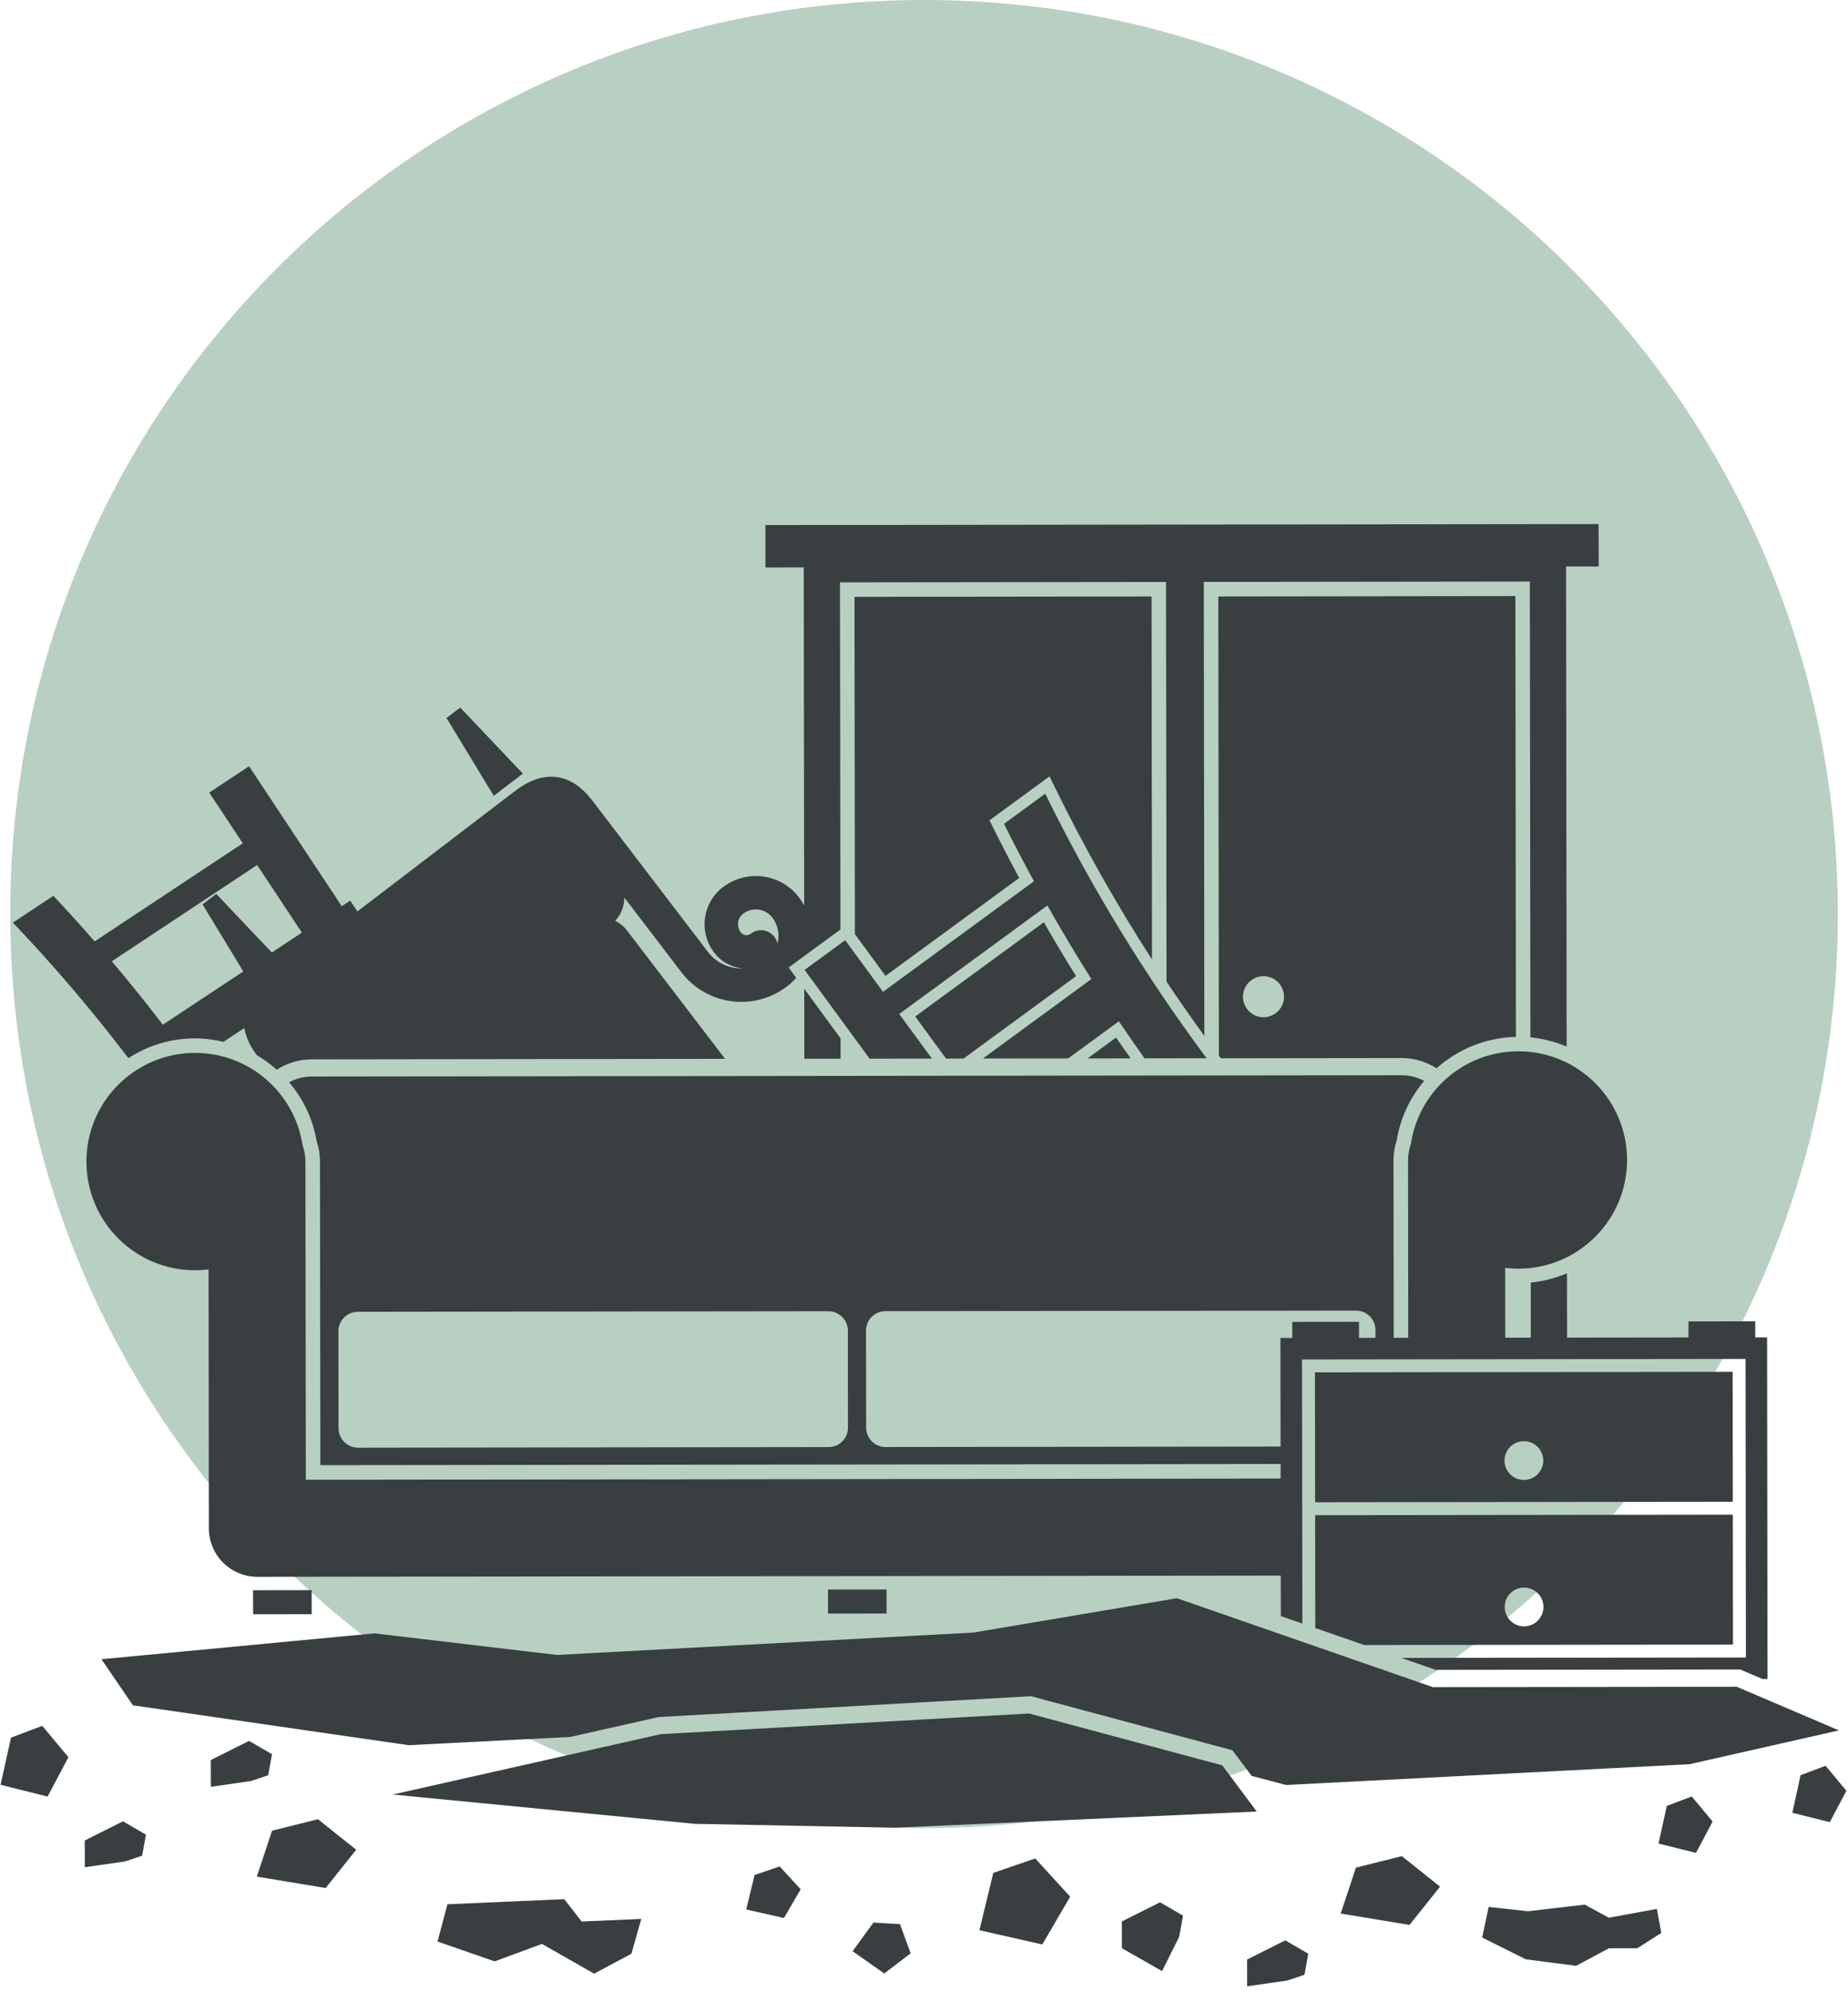 <svg width="284" height="306" viewBox="0 0 284 306" fill="none" xmlns="http://www.w3.org/2000/svg">
<g clip-path="url(#clip0_19_13)">
<path fill-rule="evenodd" clip-rule="evenodd" d="M142.008 0C219.66 0 282.439 62.935 282.439 140.43C282.439 218.082 219.503 280.861 142.008 280.861C64.357 280.861 1.578 217.925 1.578 140.43C1.422 62.935 64.357 0 142.008 0Z" fill="#B8D0C2"/>
<path d="M70.726 108.704L68.622 110.31L75.881 122.262L80.352 118.851L70.726 108.704Z" fill="#393E41"/>
<path d="M111.252 136.186C111.259 136.18 111.269 136.178 111.275 136.174C111.282 136.168 111.292 136.163 111.298 136.157C111.284 136.168 111.265 136.176 111.252 136.186Z" fill="#393E41"/>
<path d="M129.18 162.651L129.176 159.525L123.598 151.912L123.612 162.658L129.18 162.651Z" fill="#393E41"/>
<path d="M136.083 149.93L156.632 134.883C155.207 132.239 153.923 129.764 152.727 127.355L152.067 126.03L153.262 125.156L159.597 120.516L161.289 119.276L162.212 121.158C166.66 130.236 171.612 138.993 177.04 147.413L176.972 91.639L131.319 91.694L131.381 143.51L136.083 149.93Z" fill="#393E41"/>
<path d="M165.371 149.967C163.663 147.23 162.005 144.457 160.418 141.693L140.651 156.168L145.39 162.635L148.076 162.631L165.371 149.967Z" fill="#393E41"/>
<path d="M167.134 162.609L173.763 162.6C173.014 161.536 172.248 160.479 171.514 159.401L167.134 162.609Z" fill="#393E41"/>
<path d="M131.406 162.572V162.652H131.465L131.406 162.572Z" fill="#393E41"/>
<path d="M235.245 205.507L231.329 205.513L231.317 194.784C231.991 194.865 232.671 194.913 233.364 194.911C242.589 194.898 250.056 187.412 250.046 178.193C250.033 168.97 242.55 161.503 233.324 161.516C224.954 161.526 218.028 167.694 216.83 175.725C216.551 176.509 216.389 177.353 216.391 178.233H216.387L216.42 205.528L214.185 205.53L214.152 178.235C214.152 177.206 214.319 176.18 214.649 175.186C215.205 171.733 216.711 168.608 218.867 166.06C217.82 165.505 216.63 165.189 215.361 165.191L47.934 165.393C46.667 165.395 45.477 165.713 44.43 166.273C46.592 168.817 48.106 171.935 48.672 175.385C49.007 176.377 49.174 177.405 49.174 178.439L49.23 225.099L156.493 224.97L196.803 224.922L196.805 227.158L46.997 227.339L46.939 178.443C46.939 177.559 46.775 176.717 46.494 175.93C45.272 167.901 38.334 161.755 29.962 161.763C20.737 161.776 13.272 169.258 13.283 178.483C13.295 187.703 20.779 195.171 30.004 195.16C30.699 195.16 31.379 195.11 32.051 195.029L32.097 234.808C32.099 236.774 32.898 238.692 34.288 240.079C35.678 241.465 37.6 242.259 39.562 242.255L156.519 242.113L196.829 242.066L196.831 244.302L196.837 248.287L200.147 249.435L200.097 208.86L268.256 208.776L268.312 254.648L215.346 254.711L220.637 256.547L267.434 256.491L270.857 257.951H271.629L271.566 205.465L269.746 205.467L269.741 203.001L259.484 203.013L259.489 205.48L240.824 205.503L240.812 195.617C239.074 196.363 237.202 196.85 235.246 197.046L235.245 205.507ZM55.014 222.411C53.366 222.413 52.03 221.08 52.026 219.43L52.007 204.523C52.005 202.875 53.339 201.54 54.987 201.536L127.31 201.448C128.956 201.446 130.296 202.78 130.298 204.427L130.315 219.335C130.317 220.984 128.981 222.32 127.335 222.322L55.014 222.411ZM208.854 205.54L208.85 203.073L198.593 203.085L198.597 205.552L196.778 205.554L196.797 222.24L136.095 222.313C134.447 222.315 133.11 220.982 133.108 219.332L133.089 204.425C133.087 202.777 134.42 201.442 136.068 201.438L208.392 201.35C210.042 201.348 211.379 202.682 211.379 204.329L211.382 205.533L208.854 205.54Z" fill="#393E41"/>
<path d="M215.362 162.55C217.351 162.548 219.203 163.131 220.769 164.125C224.059 161.196 228.345 159.397 232.965 159.301L232.882 91.578L187.229 91.635L187.316 162.19C187.416 162.323 187.518 162.454 187.618 162.588L215.362 162.55ZM194.168 149.974C195.909 149.972 197.324 151.385 197.328 153.126C197.33 154.867 195.918 156.281 194.176 156.283C192.435 156.285 191.02 154.875 191.018 153.132C191.016 151.391 192.427 149.976 194.168 149.974Z" fill="#393E41"/>
<path d="M34.343 160.063L37.557 157.936C37.593 158.166 37.634 158.391 37.695 158.605C38.061 160.026 38.76 161.147 39.467 162.112C40.559 162.751 41.579 163.502 42.528 164.34C44.09 163.342 45.942 162.753 47.931 162.751L111.424 162.674L96.367 142.967C95.866 142.31 95.233 141.813 94.538 141.474C95.474 140.486 95.955 139.19 95.941 137.884C100.345 143.647 104.714 149.365 104.722 149.376C108.604 154.451 115.861 155.422 120.942 151.547C121.466 151.146 121.938 150.701 122.359 150.222L122.236 150.054L121.198 148.637L122.615 147.597L128.852 143.032L129.154 142.809L129.089 89.474L179.194 89.414L179.269 150.811C181.152 153.631 183.093 156.411 185.087 159.152L185.001 89.406L235.106 89.345L235.192 159.374C237.152 159.563 239.022 160.054 240.761 160.796L240.672 87.035L245.682 87.029L245.671 80.51L117.625 80.666L117.634 87.183L123.52 87.177L123.582 139.122C123.345 138.687 123.085 138.261 122.773 137.855C120.029 134.265 114.942 133.535 111.299 136.156C111.432 136.071 111.461 136.054 111.276 136.173C111.218 136.214 111.157 136.25 111.099 136.293C107.949 138.702 107.348 143.199 109.753 146.353C110.854 147.794 112.46 148.624 114.135 148.782C112.129 148.847 110.119 147.975 108.804 146.261C108.804 146.261 92.297 124.653 91.105 123.095C90.073 121.766 88.696 120.221 86.449 119.57C85.342 119.253 84.069 119.249 82.837 119.59C81.597 119.929 80.395 120.576 79.176 121.506C75.855 124.042 64.506 132.711 54.921 140.029L53.82 138.367L52.522 139.226L38.275 117.718L32.154 121.77L37.312 129.558L14.546 144.63C12.472 142.261 10.365 139.921 8.199 137.629L1.982 141.745C8.29 148.362 14.209 155.315 19.727 162.567C22.679 160.658 26.185 159.532 29.957 159.528C31.459 159.528 32.926 159.724 34.342 160.063L34.343 160.063ZM113.83 143.234C113.15 142.339 113.323 141.058 114.215 140.372C115.619 139.305 117.619 139.573 118.69 140.971C119.595 142.161 119.841 143.648 119.481 144.987C119.406 144.611 119.246 144.247 119 143.922C118.137 142.797 116.529 142.579 115.401 143.44C114.91 143.818 114.205 143.725 113.83 143.234L113.83 143.234ZM17.177 147.689L39.517 132.898L46.395 143.282L41.777 146.34L33.232 137.333L31.128 138.939L37.389 149.245L25.026 157.43C22.492 154.121 19.875 150.874 17.177 147.689L17.177 147.689Z" fill="#393E41"/>
<path d="M133.638 162.646L143.211 162.634L138.192 155.784L160.962 139.108C163.123 142.936 165.379 146.707 167.721 150.418L151.05 162.626L164.155 162.609L171.944 156.905C173.234 158.821 174.555 160.714 175.893 162.595L185.43 162.582C175.953 149.846 167.646 136.242 160.63 121.931L154.295 126.57C155.774 129.544 157.316 132.48 158.899 135.391L135.699 152.381L129.886 144.444L123.649 149.011L133.638 162.646Z" fill="#393E41"/>
<path d="M38.891 244.315V244.456L38.898 248.007L47.898 247.995L47.896 244.479L47.894 244.302L38.891 244.315Z" fill="#393E41"/>
<path d="M127.247 244.208V244.385L127.251 247.901L136.251 247.89L136.249 244.373V244.198L127.247 244.208Z" fill="#393E41"/>
<path d="M266.323 252.664L266.3 232.704L202.109 232.781L202.13 250.12L209.649 252.731L266.323 252.664ZM234.222 249.863C232.577 249.865 231.243 248.531 231.241 246.888C231.239 245.243 232.57 243.907 234.216 243.907C235.86 243.905 237.195 245.237 237.197 246.882C237.197 248.525 235.866 249.861 234.222 249.863Z" fill="#393E41"/>
<path d="M266.296 230.72L266.273 210.76L202.083 210.837L202.106 230.797L266.296 230.72ZM231.212 224.395C231.21 222.752 232.542 221.416 234.188 221.414C235.831 221.412 237.167 222.745 237.169 224.389C237.171 226.034 235.84 227.369 234.196 227.369C232.548 227.369 231.215 226.038 231.212 224.395Z" fill="#393E41"/>
<path d="M266.893 259.14L220.189 259.196L180.861 245.54L149.595 250.817L85.606 254.257L57.528 250.942L15.588 254.911L20.426 261.995L62.812 268.121L87.645 266.85L101.194 263.799L158.439 260.594L189.408 268.902L192.346 272.839L197.649 274.235L259.661 271.038L282.605 265.846L266.893 259.14Z" fill="#393E41"/>
<path d="M187.837 271.217L158.158 263.254L101.552 266.424L60.359 275.701L106.759 280.203L137.501 280.797L193.133 278.312L187.837 271.217Z" fill="#393E41"/>
<path d="M50.044 290.062L54.738 284.181L48.858 279.491L41.81 281.261L39.467 288.312L50.044 290.062Z" fill="#393E41"/>
<path d="M221.306 289.854L215.427 285.163L208.378 286.934L206.036 293.985L216.613 295.734L221.306 289.854Z" fill="#393E41"/>
<path d="M159.092 285.525L152.655 287.734L150.518 296.547L160.182 298.737L164.466 291.391L159.092 285.525Z" fill="#393E41"/>
<path d="M119.822 286.744L115.961 288.069L114.679 293.357L120.476 294.671L123.047 290.264L119.822 286.744Z" fill="#393E41"/>
<path d="M138.309 295.616L134.231 295.37L131.031 299.769L135.89 303.195L139.949 300.098L138.309 295.616Z" fill="#393E41"/>
<path d="M10.514 269.971L6.496 265.147L1.686 266.963L0.09 274.21L7.312 276.011L10.514 269.971Z" fill="#393E41"/>
<path d="M263.191 279.848L259.987 276.002L256.153 277.45L254.882 283.229L260.639 284.664L263.191 279.848Z" fill="#393E41"/>
<path d="M276.714 272.729L275.443 278.505L281.2 279.943L283.753 275.125L280.549 271.281L276.714 272.729Z" fill="#393E41"/>
<path d="M22.428 281.867L18.9 279.816L13.027 282.759L13.033 286.871L19.202 285.983L21.844 285.099L22.428 281.867Z" fill="#393E41"/>
<path d="M32.399 270.402L32.405 274.512L38.572 273.624L41.214 272.74L41.801 269.51L38.272 267.457L32.399 270.402Z" fill="#393E41"/>
<path d="M86.71 291.776L68.761 292.56L67.242 298.289L76.03 301.334L83.281 298.651L91.305 303.223L97.031 300.161L98.552 294.815L89.387 295.208L86.71 291.776Z" fill="#393E41"/>
<path d="M200.471 303.39L201.053 300.158L197.525 298.107L191.654 301.052L191.66 305.162L197.829 304.274L200.471 303.39Z" fill="#393E41"/>
<path d="M172.407 295.2L172.413 299.31L178.584 302.83L181.222 297.54L181.807 294.308L178.278 292.257L172.407 295.2Z" fill="#393E41"/>
<path d="M247.245 294.625L243.548 292.616L234.822 293.633L228.778 292.969L227.775 297.67L234.495 301.019L242.218 302.016L247.249 299.326L251.613 299.32L255.304 296.965L254.628 293.273L247.245 294.625Z" fill="#393E41"/>
</g>
<defs>
<clipPath id="clip0_19_13">
<rect width="284" height="306" fill="white"/>
</clipPath>
</defs>
</svg>
